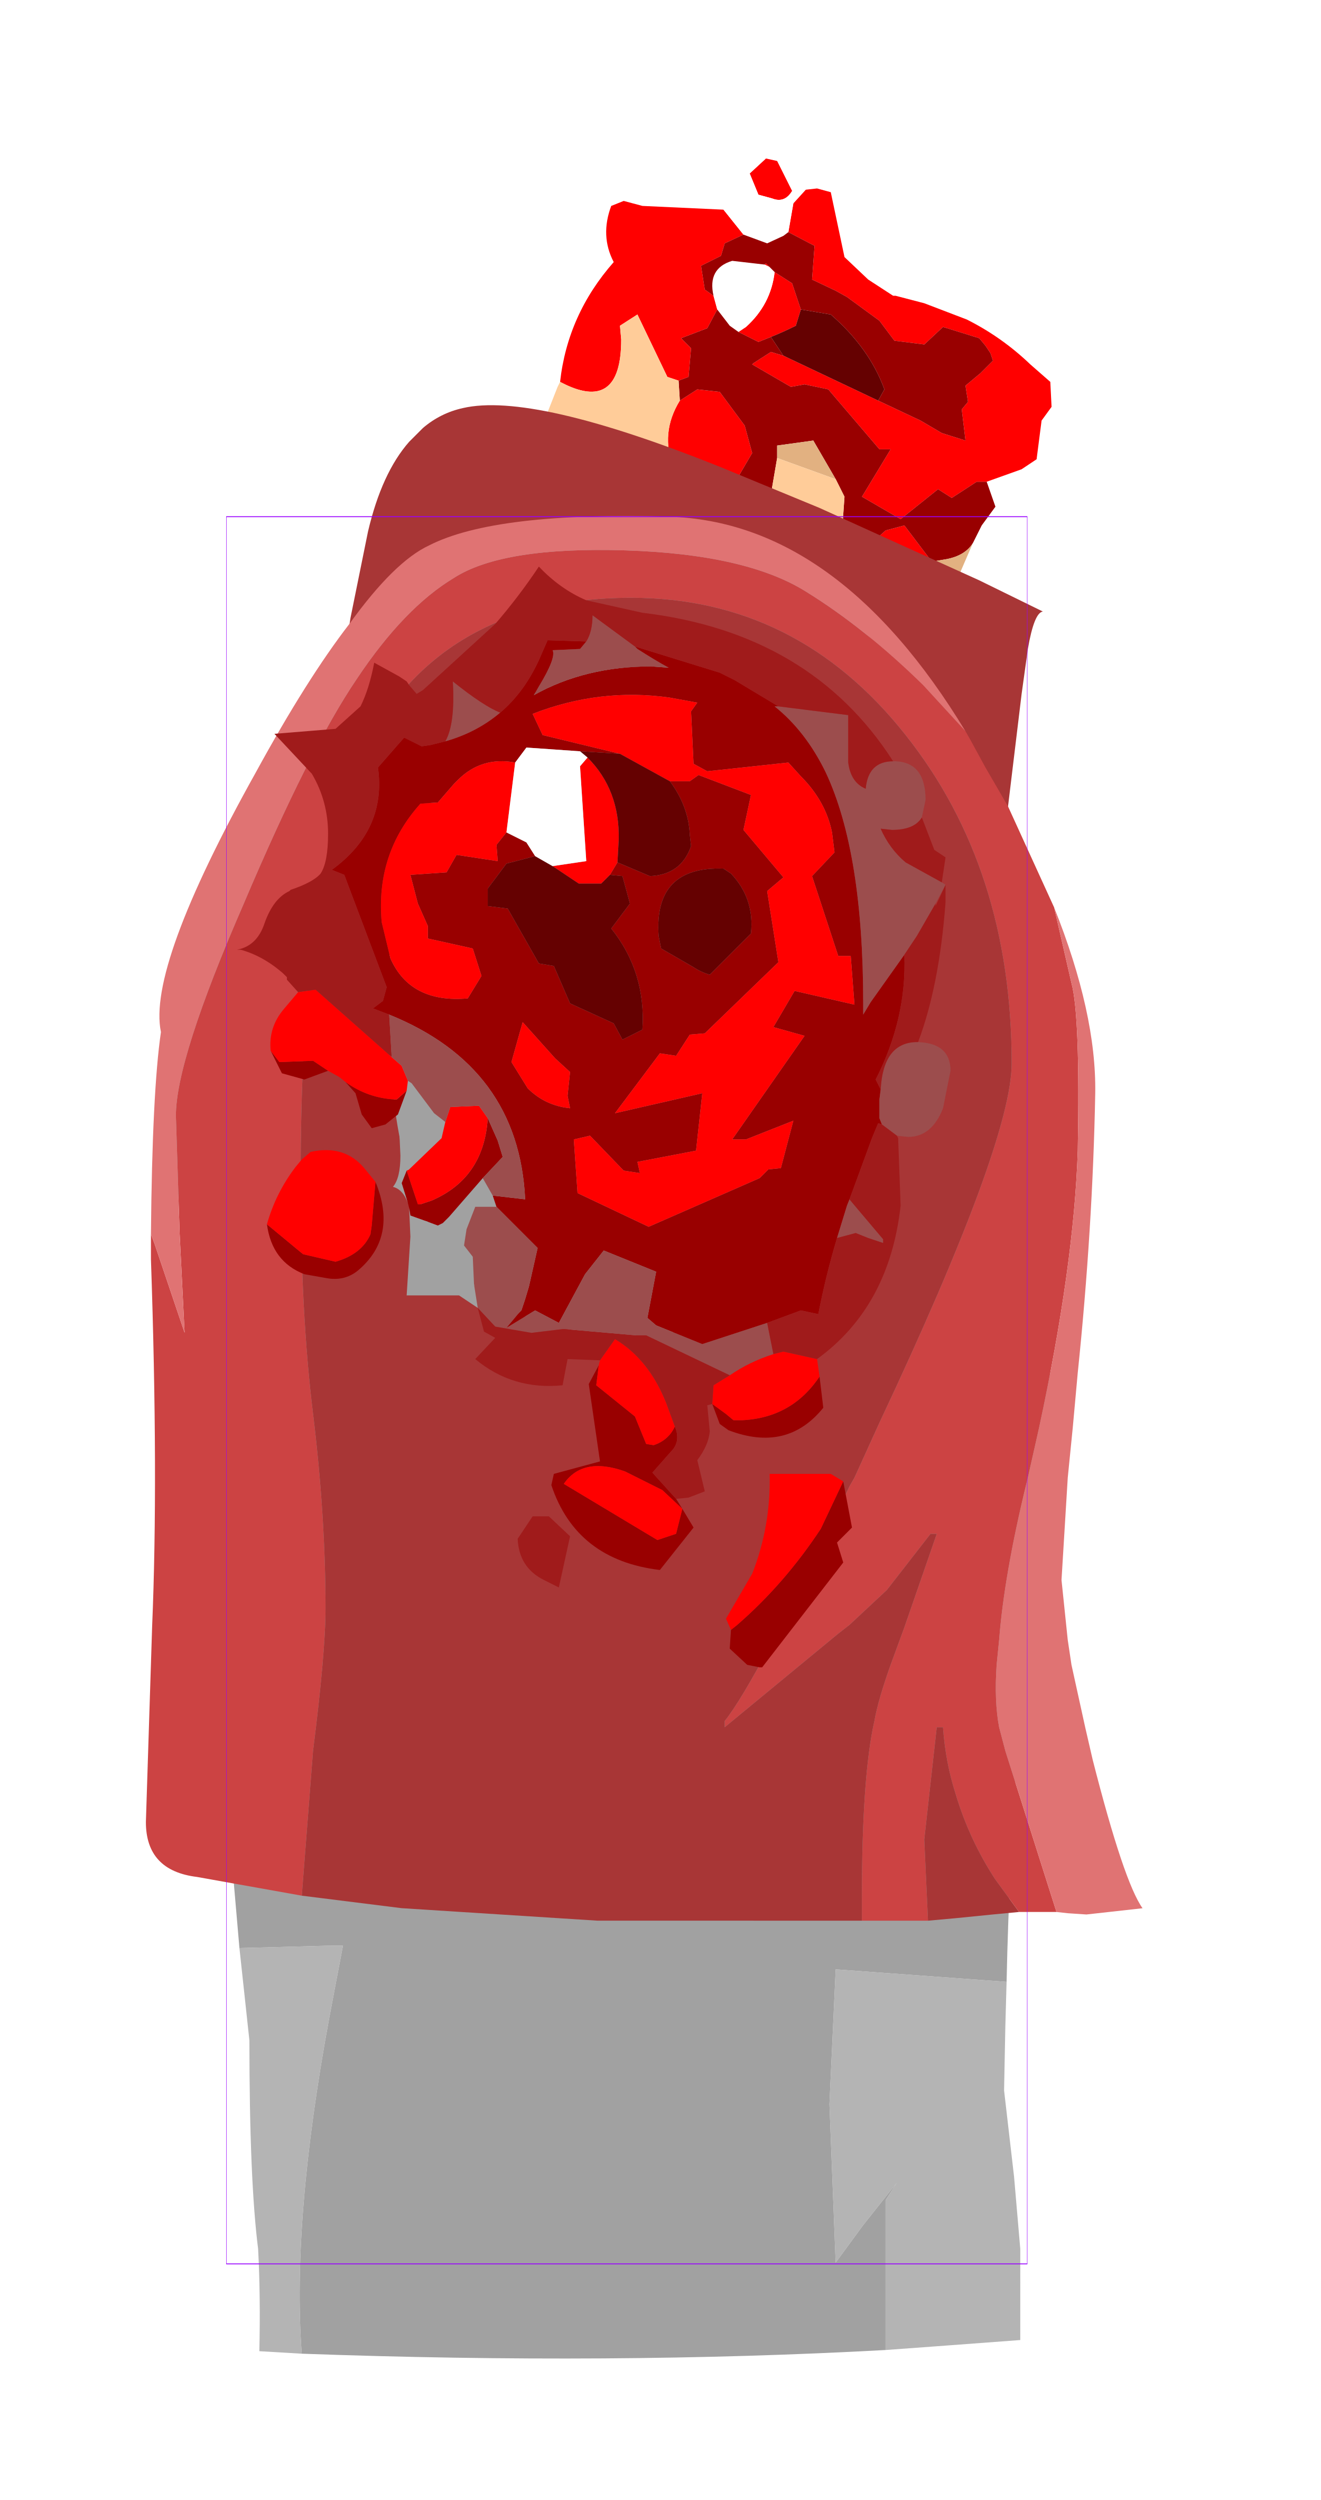 <?xml version="1.0" encoding="UTF-8" standalone="no"?>
<svg xmlns:ffdec="https://www.free-decompiler.com/flash" xmlns:xlink="http://www.w3.org/1999/xlink" ffdec:objectType="frame" height="100.15px" width="52.95px" xmlns="http://www.w3.org/2000/svg">
  <g transform="matrix(1.0, 0.0, 0.0, 1.0, 25.1, 55.7)">
    <use ffdec:characterId="1502" height="27.85" id="neck" transform="matrix(1.0, 0.0, 0.0, 1.0, -12.35, -49.35)" width="29.4" xlink:href="#sprite0"/>
    <use ffdec:characterId="1500" height="73.85" transform="matrix(1.0, 1.0E-4, -1.0E-4, 1.0, -19.247, -35.052)" width="39.95" xlink:href="#sprite1"/>
    <use ffdec:characterId="1504" height="44.1" id="wound" transform="matrix(1.0, 0.0, 0.0, 1.0, -15.6, -33.0)" width="28.6" xlink:href="#sprite2"/>
    <use ffdec:characterId="1081" height="100.0" id="shape" transform="matrix(0.321, 0.0, 0.0, 0.7, -16.026, -34.999)" width="100.0" xlink:href="#sprite3"/>
    <use ffdec:characterId="1138" height="0.0" id="spineRef" transform="matrix(1.0, 0.0, 0.0, 1.0, 7.25, -44.5)" width="0.0" xlink:href="#sprite4"/>
  </g>
  <defs>
    <g id="sprite0" transform="matrix(1.0, 0.0, 0.0, 1.0, 18.1, 14.7)">
      <use ffdec:characterId="1501" height="27.85" transform="matrix(1.0, 0.0, 0.0, 1.0, -18.1, -14.7)" width="29.4" xlink:href="#shape0"/>
    </g>
    <g id="shape0" transform="matrix(1.0, 0.0, 0.0, 1.0, 18.1, 14.7)">
      <path d="M-0.15 -14.7 L0.3 -14.6 0.9 -13.4 Q0.6 -12.9 0.1 -13.1 L-0.45 -13.25 -0.8 -14.1 -0.15 -14.7 M0.95 -12.9 L1.45 -13.45 1.9 -13.5 2.45 -13.35 3.0 -10.75 3.95 -9.85 4.95 -9.2 5.05 -9.2 6.2 -8.9 7.9 -8.25 Q9.3 -7.55 10.45 -6.45 L11.25 -5.75 11.3 -4.75 10.9 -4.2 10.7 -2.65 10.1 -2.25 8.7 -1.75 8.3 -1.75 7.3 -1.1 6.75 -1.45 5.25 -0.25 3.7 -1.15 4.85 -3.05 4.4 -3.05 2.35 -5.45 1.4 -5.65 0.85 -5.55 -0.7 -6.45 -0.65 -6.5 0.05 -6.95 0.55 -6.8 4.35 -5.0 6.05 -4.2 6.9 -3.7 7.85 -3.4 7.7 -4.65 7.95 -4.95 7.85 -5.6 8.45 -6.1 8.95 -6.6 8.85 -6.9 8.65 -7.2 8.4 -7.5 6.95 -7.95 6.2 -7.25 5.0 -7.4 4.4 -8.2 3.1 -9.15 2.65 -9.4 1.7 -9.85 1.8 -11.2 0.75 -11.75 0.95 -12.9 M-8.4 -5.75 Q-8.1 -8.45 -6.25 -10.55 -6.8 -11.6 -6.35 -12.8 L-5.85 -13.0 -5.1 -12.8 -1.85 -12.65 -1.05 -11.65 -1.8 -11.3 -1.95 -10.8 -2.75 -10.4 -2.6 -9.45 -2.25 -9.2 -2.1 -8.65 -2.5 -7.9 -3.55 -7.5 -3.15 -7.1 -3.25 -5.95 -3.65 -5.8 -4.1 -5.95 -5.3 -8.45 -6.0 -8.0 -5.95 -7.45 Q-5.95 -4.45 -8.4 -5.75 M0.2 -10.15 L0.9 -9.7 1.25 -8.65 1.05 -8.0 Q0.55 -7.75 0.05 -7.55 L-0.45 -7.35 -1.25 -7.75 -0.95 -7.95 Q0.05 -8.85 0.2 -10.15 M-3.6 -5.0 L-2.9 -5.45 -2.0 -5.35 -1.0 -4.0 -0.7 -2.9 -1.55 -1.45 -2.3 -1.45 -3.55 -1.7 -3.85 -2.3 Q-4.4 -3.7 -3.6 -5.0 M6.7 2.85 L5.2 1.65 4.15 0.65 4.65 0.2 5.4 0.0 6.5 1.45 6.75 2.55 6.7 2.85 M-0.2 -10.45 L-0.15 -10.5 0.0 -10.35 -0.2 -10.45" fill="#ff0000" fill-rule="evenodd" stroke="none"/>
      <path d="M0.9 -13.4 L0.95 -12.9 0.75 -11.75 0.55 -11.6 -0.1 -11.3 -1.05 -11.65 -1.85 -12.65 -1.85 -13.9 -0.15 -14.7 -0.8 -14.1 -0.45 -13.25 0.1 -13.1 Q0.6 -12.9 0.9 -13.4 M0.0 -10.35 L0.2 -10.15 Q0.05 -8.85 -0.95 -7.95 L-1.25 -7.75 -1.6 -8.0 -2.1 -8.65 -2.25 -9.2 Q-2.5 -10.3 -1.5 -10.6 L-0.2 -10.45 0.0 -10.35" fill="#ffffff" fill-rule="evenodd" stroke="none"/>
      <path d="M8.7 -1.75 L9.05 -0.75 8.5 0.0 8.15 0.7 Q7.85 1.2 7.1 1.35 L6.5 1.45 5.4 0.0 4.65 0.2 4.15 0.65 5.2 1.65 6.7 2.85 6.8 3.8 6.45 4.35 4.85 4.55 Q4.25 2.9 2.8 1.7 L3.0 -1.15 2.65 -1.85 1.75 -3.4 0.3 -3.2 0.3 -2.7 0.0 -0.95 -1.15 -0.25 -1.95 -0.4 -3.55 -1.7 -2.3 -1.45 -1.55 -1.45 -0.7 -2.9 -1.0 -4.0 -2.0 -5.35 -2.9 -5.45 -3.6 -5.0 -3.65 -5.8 -3.25 -5.95 -3.15 -7.1 -3.55 -7.5 -2.5 -7.9 -2.1 -8.65 -1.6 -8.0 -1.25 -7.75 -0.45 -7.35 0.05 -7.55 0.55 -6.8 0.05 -6.95 -0.65 -6.5 -0.7 -6.45 0.85 -5.55 1.4 -5.65 2.35 -5.45 4.4 -3.05 4.85 -3.05 3.7 -1.15 5.25 -0.25 6.75 -1.45 7.3 -1.1 8.3 -1.75 8.7 -1.75 M0.75 -11.75 L1.8 -11.2 1.7 -9.85 2.65 -9.4 3.1 -9.15 4.4 -8.2 5.0 -7.4 6.2 -7.25 6.95 -7.95 8.4 -7.5 8.65 -7.2 8.85 -6.9 8.95 -6.6 8.45 -6.1 7.85 -5.6 7.95 -4.95 7.7 -4.65 7.85 -3.4 6.9 -3.7 6.05 -4.2 4.35 -5.0 4.6 -5.45 Q4.0 -7.1 2.45 -8.45 L1.25 -8.65 0.9 -9.7 0.2 -10.15 0.0 -10.35 -0.15 -10.5 -0.2 -10.45 -1.5 -10.6 Q-2.5 -10.3 -2.25 -9.2 L-2.6 -9.45 -2.75 -10.4 -1.95 -10.8 -1.8 -11.3 -1.05 -11.65 -0.1 -11.3 0.55 -11.6 0.75 -11.75" fill="#990000" fill-rule="evenodd" stroke="none"/>
      <path d="M4.35 -5.0 L0.55 -6.8 0.05 -7.55 Q0.55 -7.75 1.05 -8.0 L1.25 -8.65 2.45 -8.45 Q4.0 -7.1 4.6 -5.45 L4.35 -5.0" fill="#650101" fill-rule="evenodd" stroke="none"/>
      <path d="M8.15 0.7 L7.2 2.9 7.2 5.6 7.35 6.15 7.05 5.65 6.45 4.35 6.8 3.8 6.7 2.85 6.75 2.55 6.5 1.45 7.1 1.35 Q7.85 1.2 8.15 0.7 M4.75 7.1 Q1.3 5.4 -0.1 5.1 L-0.55 5.0 Q-0.35 2.8 -1.95 -0.4 L-1.15 -0.25 1.6 2.5 3.1 4.35 4.75 7.1 M0.3 -2.7 L0.3 -3.2 1.75 -3.4 2.65 -1.85 0.3 -2.7" fill="#e2b181" fill-rule="evenodd" stroke="none"/>
      <path d="M7.2 2.9 L8.15 4.95 8.2 5.05 8.9 9.65 Q8.2 9.65 7.65 9.05 L4.75 7.1 3.1 4.35 1.6 2.5 -1.15 -0.25 0.0 -0.95 0.3 -2.7 2.65 -1.85 3.0 -1.15 2.8 1.7 Q4.25 2.9 4.85 4.55 L6.45 4.35 7.05 5.65 7.35 6.15 7.2 5.6 7.2 2.9 M-0.55 5.0 L-3.7 4.5 Q-6.25 4.3 -8.7 4.45 L-11.05 4.55 -11.4 4.8 -10.85 1.3 -9.9 -2.0 -8.5 -5.55 -8.4 -5.75 Q-5.95 -4.45 -5.95 -7.45 L-6.0 -8.0 -5.3 -8.45 -4.1 -5.95 -3.65 -5.8 -3.6 -5.0 Q-4.4 -3.7 -3.85 -2.3 L-3.55 -1.7 -1.95 -0.4 Q-0.35 2.8 -0.55 5.0" fill="#ffcc99" fill-rule="evenodd" stroke="none"/>
      <path d="M-12.3 -4.7 Q-9.5 -5.35 -2.0 -2.35 L2.0 -0.7 8.4 2.2 10.95 3.45 Q10.6 3.5 10.35 4.95 L10.1 6.75 9.55 11.3 9.3 13.15 9.0 12.65 Q6.95 10.75 3.55 10.0 L0.35 9.2 -14.1 8.45 -15.75 8.8 -17.85 9.55 -18.1 9.6 -17.15 5.9 -16.8 3.7 -16.1 0.25 Q-15.55 -2.1 -14.45 -3.35 L-13.9 -3.9 Q-13.2 -4.5 -12.3 -4.7" fill="#a83636" fill-rule="evenodd" stroke="none"/>
    </g>
    <g id="sprite1" transform="matrix(1.0, 0.0, 0.0, 1.0, 18.95, 37.05)">
      <use ffdec:characterId="1499" height="73.85" transform="matrix(1.0, 0.0, 0.0, 1.0, -18.95, -37.05)" width="39.95" xlink:href="#shape1"/>
    </g>
    <g id="shape1" transform="matrix(1.0, 0.0, 0.0, 1.0, 18.95, 37.05)">
      <path d="M-15.2 20.35 L-11.5 20.25 -11.05 20.25 -11.6 23.15 Q-13.1 31.25 -12.7 36.6 L-14.4 36.5 Q-14.35 34.3 -14.45 32.4 -14.8 29.65 -14.8 24.05 L-15.2 20.35 M10.7 36.45 L10.7 30.45 11.15 29.75 9.8 31.45 8.7 32.95 8.45 26.6 8.7 21.2 15.55 21.7 15.5 23.5 15.45 26.05 15.85 29.5 16.1 32.4 16.1 36.05 12.75 36.3 10.7 36.45" fill="#b4b4b4" fill-rule="evenodd" stroke="none"/>
      <path d="M-15.2 20.35 L-16.05 10.55 -17.1 -2.05 -18.1 -15.95 -18.1 -16.3 Q-18.1 -20.55 -13.95 -27.75 -11.8 -31.55 -9.45 -33.7 L-8.75 -34.35 -8.75 -34.4 Q-7.85 -35.05 -6.15 -35.9 -4.5 -36.8 0.35 -36.8 5.15 -36.8 9.45 -32.75 12.6 -29.8 14.45 -26.55 L14.35 -26.45 14.55 -26.05 Q18.15 -19.9 18.1 -15.5 18.05 -10.85 17.1 -0.5 L16.9 1.5 16.75 3.15 16.35 8.0 16.25 8.85 16.25 9.0 16.05 11.5 Q15.65 16.95 15.55 21.7 L8.7 21.2 8.45 26.6 8.7 32.95 9.8 31.45 11.15 29.75 10.7 30.45 10.7 36.45 Q-0.25 37.05 -12.7 36.6 -13.1 31.25 -11.6 23.15 L-11.05 20.25 -11.5 20.25 -15.2 20.35" fill="#a1a1a1" fill-rule="evenodd" stroke="none"/>
      <path d="M-18.75 -8.25 L-18.6 -7.85 -17.4 -4.3 -17.6 -8.3 -17.75 -13.0 Q-17.75 -15.25 -15.05 -21.45 -12.4 -27.7 -10.5 -30.5 -8.6 -33.35 -6.6 -34.55 -4.65 -35.8 0.25 -35.65 5.1 -35.5 7.5 -34.0 9.85 -32.55 12.2 -30.25 L13.9 -28.4 14.1 -28.05 14.7 -26.95 15.6 -25.4 17.45 -21.35 18.15 -18.3 Q18.5 -17.0 18.4 -11.6 18.25 -7.0 16.85 -0.5 L16.4 1.5 16.35 1.7 Q15.45 5.4 15.25 8.0 L15.15 9.0 Q15.05 10.45 15.25 11.5 L15.5 12.45 17.2 17.8 17.55 18.9 16.05 18.9 15.1 17.6 Q14.05 16.0 13.5 14.15 13.1 12.9 13.0 11.5 L12.75 11.5 12.5 13.75 12.25 16.0 12.4 19.25 11.5 19.25 10.5 19.25 9.75 19.25 9.75 18.35 Q9.75 13.45 10.25 11.25 10.4 10.4 10.9 9.0 L11.45 7.5 12.75 3.75 12.5 3.75 10.75 6.0 9.25 7.4 8.8 7.75 4.25 11.5 4.25 11.25 Q5.5 9.7 9.25 1.85 L9.45 1.5 10.45 -0.7 Q15.75 -11.95 15.75 -15.1 15.75 -22.9 11.5 -28.25 7.15 -33.75 0.5 -33.75 -7.8 -33.75 -10.75 -26.5 -12.75 -21.55 -12.75 -10.5 -12.75 -5.1 -12.25 -1.05 -11.75 3.05 -11.75 6.75 -11.75 8.5 -12.25 12.45 L-12.7 18.25 -16.9 17.5 Q-18.95 17.25 -18.95 15.3 L-18.7 7.45 Q-18.45 1.5 -18.75 -7.25 L-18.75 -8.25" fill="#cc4343" fill-rule="evenodd" stroke="none"/>
      <path d="M-12.7 18.25 L-12.25 12.45 Q-11.75 8.5 -11.75 6.75 -11.75 3.05 -12.25 -1.05 -12.75 -5.1 -12.75 -10.5 -12.75 -21.55 -10.75 -26.5 -7.8 -33.75 0.5 -33.75 7.15 -33.75 11.5 -28.25 15.75 -22.9 15.75 -15.1 15.75 -11.95 10.45 -0.7 L9.45 1.5 9.25 1.85 Q5.5 9.7 4.25 11.25 L4.25 11.5 8.8 7.75 9.25 7.4 10.75 6.0 12.5 3.75 12.75 3.75 11.45 7.5 10.9 9.0 Q10.4 10.4 10.25 11.25 9.75 13.45 9.75 18.35 L9.75 19.25 -0.85 19.25 -8.7 18.75 -12.7 18.25 M12.4 19.25 L12.25 16.0 12.5 13.75 12.75 11.5 13.0 11.5 Q13.1 12.9 13.5 14.15 14.05 16.0 15.1 17.6 L16.05 18.9 15.0 19.0 13.5 19.15 12.4 19.25 M8.25 -26.75 Q6.2 -31.0 1.25 -31.0 -3.6 -31.0 -6.5 -27.25 -9.25 -23.6 -9.25 -17.85 -9.25 -11.05 -7.25 -7.9 -4.65 -3.75 2.0 -4.25 7.65 -6.45 8.9 -9.3 9.75 -11.25 9.75 -17.5 9.75 -23.55 8.25 -26.75" fill="#a83636" fill-rule="evenodd" stroke="none"/>
      <path d="M13.9 -28.4 L12.2 -30.25 Q9.85 -32.55 7.5 -34.0 5.1 -35.5 0.25 -35.65 -4.65 -35.8 -6.6 -34.55 -8.6 -33.35 -10.5 -30.5 -12.4 -27.7 -15.05 -21.45 -17.75 -15.25 -17.75 -13.0 L-17.6 -8.3 -17.4 -4.3 -18.6 -7.85 -18.75 -8.25 Q-18.7 -13.95 -18.35 -16.35 -18.9 -18.95 -14.55 -26.75 -12.5 -30.5 -10.8 -32.7 -9.0 -35.2 -7.6 -35.85 -4.95 -37.2 2.0 -37.0 8.8 -36.8 13.9 -28.4 M17.55 18.9 L17.2 17.8 15.5 12.45 15.25 11.5 Q15.05 10.45 15.15 9.0 L15.25 8.0 Q15.45 5.4 16.35 1.7 L16.4 1.5 16.85 -0.5 Q18.25 -7.0 18.4 -11.6 18.5 -17.0 18.15 -18.3 L17.45 -21.35 Q19.15 -17.1 19.1 -13.9 19.0 -8.5 18.4 -2.7 L18.2 -0.5 18.0 1.5 17.75 5.6 18.0 8.0 18.15 9.0 18.7 11.5 19.0 12.8 Q20.25 17.7 21.0 18.75 L18.75 19.0 18.0 18.95 17.55 18.9" fill="#e07373" fill-rule="evenodd" stroke="none"/>
    </g>
    <g id="sprite2" transform="matrix(1.0, 0.0, 0.0, 1.0, 16.0, 16.7)">
      <use ffdec:characterId="1503" height="44.1" transform="matrix(1.0, 0.0, 0.0, 1.0, -16.0, -16.7)" width="28.6" xlink:href="#shape2"/>
    </g>
    <g id="shape2" transform="matrix(1.0, 0.0, 0.0, 1.0, 16.0, 16.7)">
      <path d="M-2.0 -13.7 L-2.25 -13.4 -3.35 -13.35 Q-3.2 -13.05 -3.9 -11.9 L-4.1 -11.55 Q-2.05 -12.7 0.6 -12.7 L1.3 -12.65 Q0.75 -12.95 0.05 -13.4 L-0.05 -13.5 3.35 -12.45 3.95 -12.15 5.7 -11.1 5.55 -11.1 Q6.8 -10.1 7.6 -8.45 9.1 -5.25 9.1 0.8 L9.1 1.25 9.4 0.75 10.75 -1.15 Q10.85 1.4 9.6 3.85 L9.8 4.25 9.75 4.65 9.75 5.4 9.85 5.65 9.7 5.6 9.45 6.2 8.55 8.65 8.45 8.9 8.05 10.2 Q7.6 11.7 7.3 13.25 L6.6 13.1 5.25 13.6 2.65 14.45 0.8 13.7 0.45 13.4 0.8 11.55 -1.3 10.7 -2.05 11.65 -3.1 13.6 -4.05 13.1 -5.2 13.8 -4.7 13.2 -4.6 13.1 -4.45 12.65 -4.3 12.15 -3.95 10.6 -5.6 8.95 -5.75 8.5 -4.45 8.65 Q-4.7 3.35 -9.9 1.25 L-10.55 1.0 -10.15 0.7 -10.0 0.15 -11.7 -4.35 -12.2 -4.55 Q-10.0 -6.15 -10.35 -8.65 L-9.3 -9.85 -8.6 -9.5 -8.25 -9.55 -7.65 -9.7 Q-6.4 -10.05 -5.45 -10.85 -4.5 -11.65 -3.9 -12.95 L-3.55 -13.75 -2.0 -13.7 M1.35 -8.1 L2.15 -8.1 2.5 -8.35 4.6 -7.55 4.3 -6.15 5.9 -4.25 5.25 -3.7 5.7 -0.85 2.75 2.0 2.15 2.05 1.6 2.9 0.95 2.8 -0.85 5.2 2.65 4.4 2.4 6.7 0.05 7.15 0.15 7.6 -0.5 7.5 -1.85 6.1 -2.5 6.25 -2.35 8.4 0.5 9.75 4.95 7.8 5.3 7.45 5.8 7.4 6.3 5.5 4.4 6.25 3.85 6.25 6.75 2.1 5.5 1.75 6.35 0.3 8.75 0.85 8.6 -1.1 8.1 -1.1 7.05 -4.3 7.95 -5.25 7.85 -6.05 Q7.6 -7.3 6.6 -8.3 L6.1 -8.85 2.85 -8.5 2.3 -8.8 2.2 -10.9 2.45 -11.25 1.35 -11.45 Q-1.45 -11.85 -4.15 -10.8 L-3.75 -9.95 -0.65 -9.2 -2.25 -9.3 -4.4 -9.45 -4.85 -8.85 Q-6.2 -9.1 -7.15 -8.15 L-7.3 -8.0 -7.95 -7.25 -8.65 -7.2 Q-10.45 -5.2 -10.2 -2.45 L-9.85 -1.0 Q-9.05 0.8 -6.75 0.6 L-6.2 -0.3 -6.55 -1.4 -8.35 -1.8 -8.35 -2.3 -8.75 -3.2 -9.05 -4.35 -7.6 -4.45 -7.2 -5.15 -5.55 -4.9 -5.6 -5.55 -5.2 -6.05 -4.4 -5.65 -4.05 -5.1 -5.2 -4.8 -5.95 -3.8 -5.95 -3.1 -5.15 -3.0 -3.9 -0.8 -3.3 -0.7 -2.65 0.8 -0.9 1.6 -0.55 2.25 0.25 1.85 Q0.4 -0.45 -1.0 -2.2 L-0.25 -3.2 -0.55 -4.3 -1.05 -4.35 -0.75 -4.85 0.55 -4.3 Q1.8 -4.35 2.2 -5.5 L2.15 -5.95 Q2.1 -7.1 1.35 -8.1 M3.5 -4.6 Q0.7 -4.7 0.9 -1.9 L1.0 -1.4 2.3 -0.65 Q2.6 -0.45 2.95 -0.35 L4.6 -2.0 Q4.75 -3.4 3.8 -4.4 L3.5 -4.6 M7.35 15.75 L7.5 17.0 Q6.05 18.8 3.7 17.9 L3.35 17.65 3.05 16.85 3.6 17.25 3.9 17.5 4.25 17.5 Q6.25 17.4 7.35 15.75 M1.6 20.65 L1.85 21.05 2.3 21.8 0.95 23.5 Q-2.4 23.1 -3.4 20.1 L-3.3 19.65 -1.45 19.15 -1.9 16.05 -1.5 15.3 -1.6 16.1 -0.05 17.35 0.4 18.45 0.7 18.5 Q1.3 18.3 1.55 17.75 1.8 18.35 1.4 18.75 L0.65 19.6 1.6 20.65 M-9.1 9.0 L-9.15 8.8 -9.4 8.0 -9.2 7.5 -8.75 8.85 -8.65 8.85 -8.2 8.7 Q-6.1 7.8 -5.95 5.4 L-5.55 6.3 -5.35 6.95 -6.15 7.8 -7.5 9.35 -7.75 9.6 -7.95 9.7 -8.35 9.55 -9.05 9.3 -9.1 9.0 M-9.2 4.3 L-9.55 5.25 -10.05 5.65 -10.6 5.8 -11.0 5.25 -11.25 4.4 -11.65 3.95 Q-10.75 4.6 -9.65 4.65 L-9.6 4.65 -9.2 4.3 M-12.35 3.5 L-13.3 3.85 -14.2 3.6 -14.65 2.7 -14.3 3.15 -12.95 3.1 -12.35 3.5 M-3.25 3.0 L-4.55 1.55 -5.0 3.15 -4.35 4.2 Q-3.65 4.9 -2.65 5.0 L-2.75 4.5 -2.65 3.55 -3.25 3.0 M-14.8 9.65 L-13.35 10.85 -12.05 11.15 Q-11.0 10.85 -10.65 10.05 L-10.6 9.7 -10.45 7.95 Q-9.55 10.15 -11.15 11.5 -11.7 11.95 -12.45 11.8 L-13.3 11.65 Q-14.6 11.15 -14.8 9.65 M-2.9 20.05 L0.85 22.3 1.6 22.05 1.85 21.05 1.05 20.3 -0.45 19.55 Q-2.15 18.95 -2.9 20.05 M3.8 25.9 L4.05 25.7 Q5.95 24.05 7.4 21.85 L8.3 19.95 8.65 21.8 8.05 22.4 8.3 23.2 5.05 27.4 4.95 27.4 4.45 27.3 3.75 26.65 3.8 25.9" fill="#990000" fill-rule="evenodd" stroke="none"/>
      <path d="M-0.65 -9.2 L-3.75 -9.95 -4.15 -10.8 Q-1.45 -11.85 1.35 -11.45 L2.45 -11.25 2.2 -10.9 2.3 -8.8 2.85 -8.5 6.1 -8.85 6.6 -8.3 Q7.6 -7.3 7.85 -6.05 L7.95 -5.25 7.05 -4.3 8.1 -1.1 8.6 -1.1 8.75 0.85 6.35 0.3 5.5 1.75 6.75 2.1 3.85 6.25 4.4 6.25 6.3 5.5 5.8 7.4 5.3 7.45 4.95 7.8 0.5 9.75 -2.35 8.4 -2.5 6.25 -1.85 6.1 -0.5 7.5 0.15 7.6 0.05 7.15 2.4 6.7 2.65 4.4 -0.85 5.2 0.95 2.8 1.6 2.9 2.15 2.05 2.75 2.0 5.7 -0.85 5.25 -3.7 5.9 -4.25 4.3 -6.15 4.6 -7.55 2.5 -8.35 2.15 -8.1 1.35 -8.1 -0.65 -9.2 M-0.75 -4.85 L-1.05 -4.35 -1.4 -4.0 -2.3 -4.0 -3.35 -4.7 -2.0 -4.9 -2.25 -8.7 -1.95 -9.05 Q-0.65 -7.75 -0.7 -5.75 L-0.75 -4.85 M-5.2 -6.05 L-5.6 -5.55 -5.55 -4.9 -7.2 -5.15 -7.6 -4.45 -9.05 -4.35 -8.75 -3.2 -8.35 -2.3 -8.35 -1.8 -6.55 -1.4 -6.2 -0.3 -6.75 0.6 Q-9.05 0.8 -9.85 -1.0 L-10.2 -2.45 Q-10.45 -5.2 -8.65 -7.2 L-7.95 -7.25 -7.3 -8.0 -7.15 -8.15 Q-6.2 -9.1 -4.85 -8.85 L-5.2 -6.05 M-13.55 0.35 L-12.85 0.25 -9.8 2.95 -9.4 3.3 -9.15 3.9 -9.2 4.3 -9.6 4.65 -9.65 4.65 Q-10.75 4.6 -11.65 3.95 L-11.9 3.75 -12.35 3.5 -12.95 3.1 -14.3 3.15 -14.65 2.7 Q-14.75 1.75 -14.1 1.0 L-13.55 0.35 M7.25 15.05 L7.35 15.75 Q6.25 17.4 4.25 17.5 L3.9 17.5 3.6 17.25 3.05 16.85 3.1 16.1 3.75 15.7 Q4.55 15.15 5.5 14.85 L5.9 14.75 7.25 15.05 M-1.5 15.3 L-1.45 15.1 -0.85 14.25 Q0.5 15.05 1.2 16.8 L1.55 17.75 Q1.3 18.3 0.7 18.5 L0.4 18.45 -0.05 17.35 -1.6 16.1 -1.5 15.3 M-9.1 7.45 L-7.8 6.2 -7.65 5.55 -7.45 4.95 -6.3 4.9 -5.95 5.4 Q-6.1 7.8 -8.2 8.7 L-8.65 8.85 -8.75 8.85 -9.2 7.5 -9.1 7.45 M-3.25 3.0 L-2.65 3.55 -2.75 4.5 -2.65 5.0 Q-3.65 4.9 -4.35 4.2 L-5.0 3.15 -4.55 1.55 -3.25 3.0 M-14.8 9.65 Q-14.45 8.4 -13.65 7.35 L-13.4 7.05 -13.05 6.75 Q-11.7 6.45 -10.9 7.4 L-10.45 7.95 -10.6 9.7 -10.65 10.05 Q-11.0 10.85 -12.05 11.15 L-13.35 10.85 -14.8 9.65 M-2.9 20.05 Q-2.15 18.95 -0.45 19.55 L1.05 20.3 1.85 21.05 1.6 22.05 0.85 22.3 -2.9 20.05 M3.8 25.9 L3.6 25.45 4.65 23.65 Q5.4 21.75 5.35 19.65 L7.8 19.65 8.3 19.95 7.4 21.85 Q5.95 24.05 4.05 25.7 L3.8 25.9" fill="#ff0000" fill-rule="evenodd" stroke="none"/>
      <path d="M1.35 -8.1 Q2.1 -7.1 2.15 -5.95 L2.2 -5.5 Q1.8 -4.35 0.55 -4.3 L-0.75 -4.85 -0.7 -5.75 Q-0.65 -7.75 -1.95 -9.05 L-2.25 -9.3 -0.65 -9.2 1.35 -8.1 M-1.05 -4.35 L-0.55 -4.3 -0.25 -3.2 -1.0 -2.2 Q0.4 -0.45 0.25 1.85 L-0.55 2.25 -0.9 1.6 -2.65 0.8 -3.3 -0.7 -3.9 -0.8 -5.15 -3.0 -5.95 -3.1 -5.95 -3.8 -5.2 -4.8 -4.05 -5.1 -3.35 -4.7 -2.3 -4.0 -1.4 -4.0 -1.05 -4.35 M3.5 -4.6 L3.8 -4.4 Q4.75 -3.4 4.6 -2.0 L2.95 -0.35 Q2.6 -0.45 2.3 -0.65 L1.0 -1.4 0.9 -1.9 Q0.7 -4.7 3.5 -4.6" fill="#650101" fill-rule="evenodd" stroke="none"/>
      <path d="M-4.05 -5.1 L-4.4 -5.65 -5.2 -6.05 -4.85 -8.85 -4.4 -9.45 -2.25 -9.3 -1.95 -9.05 -2.25 -8.7 -2.0 -4.9 -3.35 -4.7 -4.05 -5.1" fill="#ffffff" fill-rule="evenodd" stroke="none"/>
      <path d="M-0.05 -13.5 L0.05 -13.4 Q0.75 -12.95 1.3 -12.65 L0.6 -12.7 Q-2.05 -12.7 -4.1 -11.55 L-3.9 -11.9 Q-3.2 -13.05 -3.35 -13.35 L-2.25 -13.4 -2.0 -13.7 Q-1.75 -14.1 -1.75 -14.75 L-0.05 -13.5 M-5.45 -10.85 Q-6.4 -10.05 -7.65 -9.7 -7.25 -10.4 -7.35 -12.1 -6.1 -11.1 -5.45 -10.85 M-9.9 1.25 Q-4.7 3.35 -4.45 8.65 L-5.75 8.5 -6.15 7.8 -5.35 6.95 -5.55 6.3 -5.95 5.4 -6.3 4.9 -7.45 4.95 -7.65 5.55 -8.1 5.2 -9.0 4.0 -9.15 3.9 -9.4 3.3 -9.8 2.95 -9.9 1.25 M-5.6 8.95 L-3.95 10.6 -4.3 12.15 -4.45 12.65 -4.6 13.1 -4.7 13.2 -5.2 13.8 -4.05 13.1 -3.1 13.6 -2.05 11.65 -1.3 10.7 0.8 11.55 0.45 13.4 0.8 13.7 2.65 14.45 5.25 13.6 5.5 14.85 Q4.55 15.15 3.75 15.7 L0.4 14.1 0.0 14.1 -2.85 13.85 -2.95 13.85 -4.2 14.0 -5.65 13.75 -6.35 13.0 -6.5 12.05 -6.55 10.95 -6.9 10.5 -6.8 9.85 -6.45 8.95 -5.6 8.95 M8.05 10.2 L8.45 8.9 8.55 8.65 8.8 8.95 9.9 10.25 9.9 10.4 9.3 10.2 8.8 10.0 8.05 10.2 M9.85 5.65 L9.75 5.4 9.75 4.65 9.8 4.25 Q9.9 2.4 11.2 2.35 L11.3 2.35 Q12.6 2.4 12.6 3.5 L12.3 5.0 Q11.85 6.15 10.9 6.15 L10.45 6.1 9.85 5.65 M10.75 -1.15 L9.4 0.75 9.1 1.25 9.1 0.8 Q9.1 -5.25 7.6 -8.45 6.8 -10.1 5.55 -11.1 L5.7 -11.1 8.5 -10.75 8.5 -8.85 Q8.6 -8.05 9.2 -7.8 9.3 -8.9 10.3 -8.9 L10.4 -8.9 Q11.6 -8.85 11.6 -7.35 L11.45 -6.65 Q11.15 -6.15 10.25 -6.15 L9.8 -6.2 Q10.15 -5.4 10.8 -4.85 L12.25 -4.05 12.4 -3.95 12.0 -3.2 11.25 -1.9 10.75 -1.15" fill="#9c4d4d" fill-rule="evenodd" stroke="none"/>
      <path d="M-2.0 -13.7 L-3.55 -13.75 -3.9 -12.95 Q-4.5 -11.65 -5.45 -10.85 -6.1 -11.1 -7.35 -12.1 -7.25 -10.4 -7.65 -9.7 L-8.25 -9.55 -8.6 -9.5 -9.3 -9.85 -10.35 -8.65 Q-10.0 -6.15 -12.2 -4.55 L-11.7 -4.35 -10.0 0.15 -10.15 0.7 -10.55 1.0 -9.9 1.25 -9.8 2.95 -12.85 0.25 -13.55 0.35 -14.0 -0.15 -14.0 -0.25 -14.15 -0.4 Q-14.95 -1.1 -15.85 -1.35 L-16.0 -1.35 Q-15.2 -1.5 -14.9 -2.4 -14.55 -3.4 -13.9 -3.7 L-13.85 -3.75 Q-12.95 -4.05 -12.65 -4.4 -12.35 -4.85 -12.35 -6.0 -12.35 -7.3 -13.0 -8.4 L-14.5 -10.0 -12.05 -10.2 -11.05 -11.1 Q-10.7 -11.8 -10.5 -12.85 L-9.5 -12.3 -9.2 -12.1 -9.1 -11.95 -8.8 -11.6 -8.55 -11.75 -7.4 -12.8 -5.65 -14.4 Q-4.7 -15.5 -3.9 -16.7 -3.05 -15.8 -2.0 -15.35 L0.25 -14.85 Q7.0 -14.05 10.3 -8.9 9.3 -8.9 9.2 -7.8 8.6 -8.05 8.5 -8.85 L8.5 -10.75 5.7 -11.1 3.95 -12.15 3.35 -12.45 -0.05 -13.5 -1.75 -14.75 Q-1.75 -14.1 -2.0 -13.7 M5.25 13.6 L6.6 13.1 7.3 13.25 Q7.6 11.7 8.05 10.2 L8.8 10.0 9.3 10.2 9.9 10.4 9.9 10.25 8.8 8.95 8.55 8.65 9.45 6.2 9.7 5.6 9.85 5.65 10.45 6.1 10.5 6.2 10.6 8.9 Q10.15 12.95 7.25 15.05 L5.9 14.75 5.5 14.85 5.25 13.6 M9.8 4.25 L9.6 3.85 Q10.85 1.4 10.75 -1.15 L11.25 -1.9 12.0 -3.2 12.0 -3.1 12.4 -3.95 12.4 -3.25 Q12.15 0.1 11.3 2.35 L11.2 2.35 Q9.9 2.4 9.8 4.25 M11.45 -6.65 L11.95 -5.35 12.4 -5.05 12.25 -4.05 10.8 -4.85 Q10.15 -5.4 9.8 -6.2 L10.25 -6.15 Q11.15 -6.15 11.45 -6.65 M3.05 16.85 L2.85 16.9 2.95 17.95 Q2.9 18.5 2.45 19.1 L2.75 20.35 2.1 20.6 1.6 20.65 0.65 19.6 1.4 18.75 Q1.8 18.35 1.55 17.75 L1.2 16.8 Q0.5 15.05 -0.85 14.25 L-1.45 15.1 -2.75 15.05 -2.95 16.1 Q-4.95 16.3 -6.45 15.05 L-5.65 14.2 -6.1 13.95 -6.35 13.0 -5.65 13.75 -4.2 14.0 -2.95 13.85 -2.85 13.85 0.0 14.1 0.4 14.1 3.75 15.7 3.1 16.1 3.05 16.85 M-4.15 21.35 L-3.5 21.35 -2.65 22.15 -3.1 24.2 -3.7 23.9 Q-4.7 23.4 -4.75 22.25 L-4.15 21.35" fill="#a01b1b" fill-rule="evenodd" stroke="none"/>
      <path d="M-6.35 13.0 L-7.1 12.5 -9.2 12.5 -9.05 10.15 -9.1 9.0 -9.05 9.3 -8.35 9.55 -7.9 10.4 -6.5 12.05 -6.35 13.0 M-9.15 8.8 Q-9.35 8.25 -9.75 8.15 -9.45 7.8 -9.45 6.9 L-9.5 5.8 -9.1 7.45 -9.2 7.5 -9.4 8.0 -9.15 8.8" fill="#a1a1a1" fill-rule="evenodd" stroke="none"/>
    </g>
    <g id="sprite3" transform="matrix(1.0, 0.0, 0.0, 1.0, 50.0, 50.0)">
      <use ffdec:characterId="1080" height="100.0" transform="matrix(1.0, 0.0, 0.0, 1.0, -50.0, -50.0)" width="100.0" xlink:href="#shape3"/>
    </g>
    <g id="shape3" transform="matrix(1.0, 0.0, 0.0, 1.0, 50.0, 50.0)">
      <path d="M50.0 50.0 L-50.0 50.0 -50.0 -50.0 50.0 -50.0 50.0 50.0 Z" fill="none" stroke="#9900ff" stroke-linecap="round" stroke-linejoin="round" stroke-width="0.05"/>
    </g>
  </defs>
</svg>
